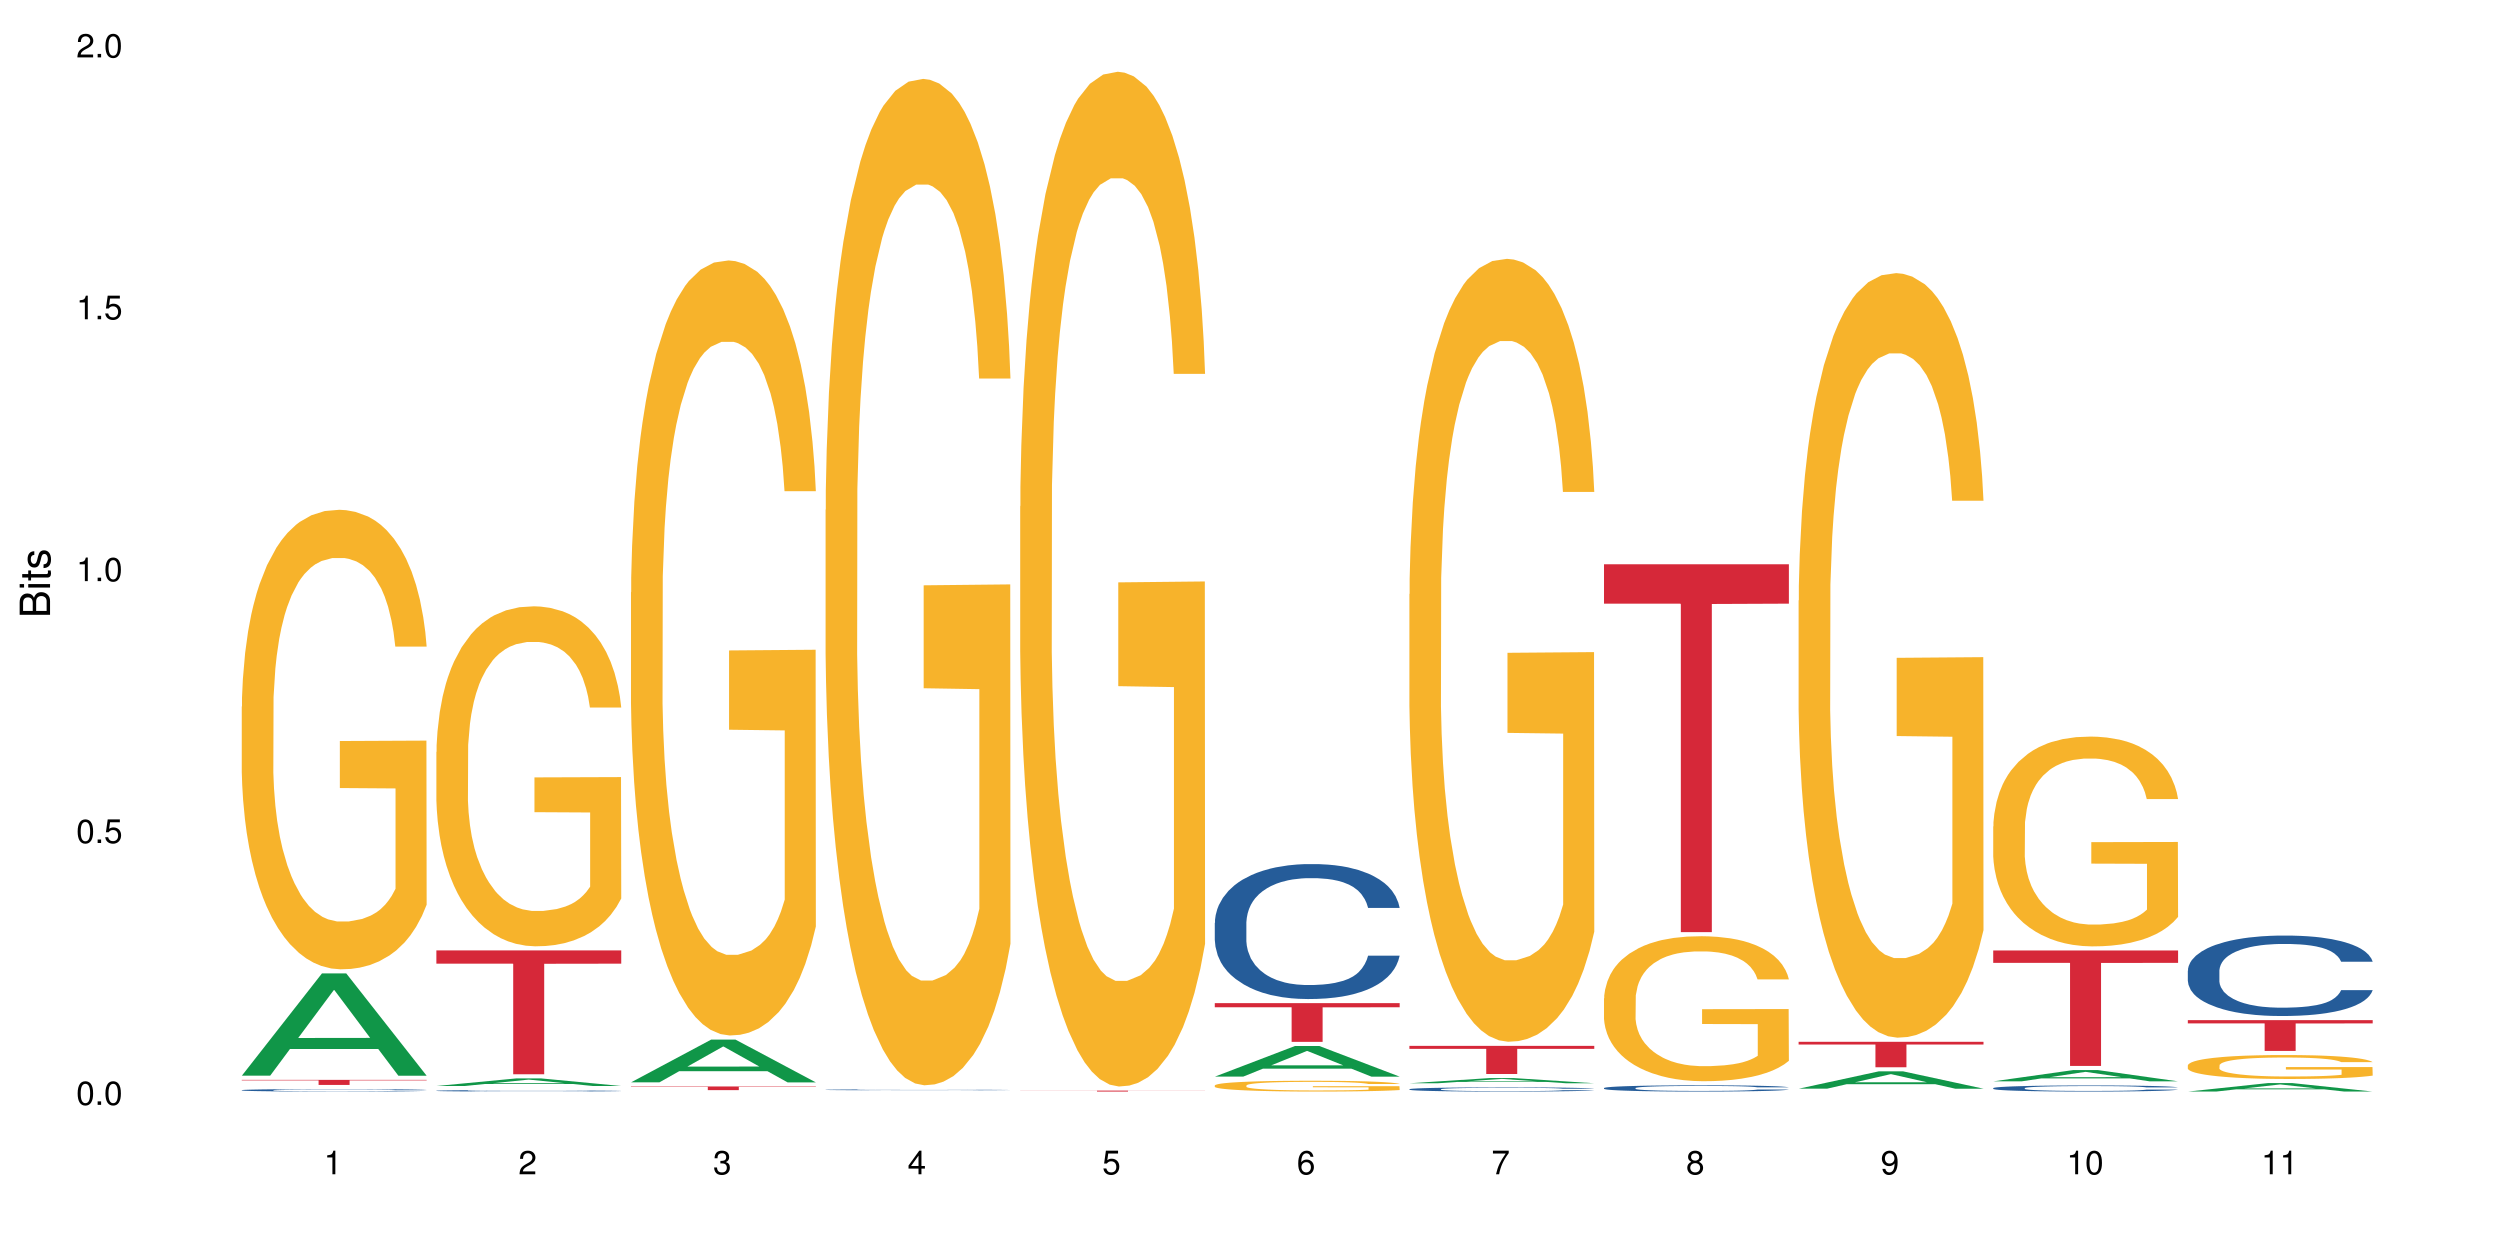 <?xml version="1.0" encoding="UTF-8"?>
<svg xmlns="http://www.w3.org/2000/svg" xmlns:xlink="http://www.w3.org/1999/xlink" width="720pt" height="360pt" viewBox="0 0 720 360" version="1.1">
<defs>
<g>
<symbol overflow="visible" id="glyph0-0">
<path style="stroke:none;" d=""/>
</symbol>
<symbol overflow="visible" id="glyph0-1">
<path style="stroke:none;" d="M 2.641 -6.797 C 2 -6.797 1.422 -6.531 1.078 -6.047 C 0.641 -5.453 0.406 -4.547 0.406 -3.297 C 0.406 -1 1.188 0.219 2.641 0.219 C 4.078 0.219 4.859 -1 4.859 -3.234 C 4.859 -4.562 4.656 -5.438 4.203 -6.047 C 3.844 -6.531 3.281 -6.797 2.641 -6.797 Z M 2.641 -6.047 C 3.547 -6.047 4 -5.125 4 -3.312 C 4 -1.375 3.562 -0.484 2.625 -0.484 C 1.734 -0.484 1.281 -1.422 1.281 -3.281 C 1.281 -5.141 1.734 -6.047 2.641 -6.047 Z M 2.641 -6.047 "/>
</symbol>
<symbol overflow="visible" id="glyph0-2">
<path style="stroke:none;" d="M 1.828 -1 L 0.828 -1 L 0.828 0 L 1.828 0 Z M 1.828 -1 "/>
</symbol>
<symbol overflow="visible" id="glyph0-3">
<path style="stroke:none;" d="M 4.562 -6.797 L 1.062 -6.797 L 0.547 -3.094 L 1.328 -3.094 C 1.719 -3.562 2.047 -3.734 2.578 -3.734 C 3.484 -3.734 4.062 -3.109 4.062 -2.094 C 4.062 -1.125 3.484 -0.531 2.578 -0.531 C 1.828 -0.531 1.375 -0.906 1.188 -1.672 L 0.328 -1.672 C 0.453 -1.109 0.547 -0.844 0.75 -0.594 C 1.125 -0.078 1.828 0.219 2.594 0.219 C 3.969 0.219 4.922 -0.781 4.922 -2.219 C 4.922 -3.562 4.031 -4.484 2.719 -4.484 C 2.25 -4.484 1.859 -4.359 1.469 -4.062 L 1.734 -5.969 L 4.562 -5.969 Z M 4.562 -6.797 "/>
</symbol>
<symbol overflow="visible" id="glyph0-4">
<path style="stroke:none;" d="M 2.484 -4.844 L 2.484 0 L 3.328 0 L 3.328 -6.797 L 2.766 -6.797 C 2.469 -5.75 2.281 -5.609 0.984 -5.453 L 0.984 -4.844 Z M 2.484 -4.844 "/>
</symbol>
<symbol overflow="visible" id="glyph0-5">
<path style="stroke:none;" d="M 4.859 -0.828 L 1.281 -0.828 C 1.359 -1.391 1.672 -1.75 2.5 -2.234 L 3.469 -2.75 C 4.406 -3.266 4.906 -3.969 4.906 -4.812 C 4.906 -5.375 4.672 -5.906 4.266 -6.266 C 3.859 -6.625 3.375 -6.797 2.719 -6.797 C 1.859 -6.797 1.219 -6.5 0.844 -5.922 C 0.609 -5.562 0.5 -5.125 0.484 -4.438 L 1.328 -4.438 C 1.359 -4.906 1.406 -5.188 1.531 -5.406 C 1.75 -5.812 2.188 -6.062 2.703 -6.062 C 3.469 -6.062 4.031 -5.516 4.031 -4.781 C 4.031 -4.25 3.719 -3.797 3.125 -3.438 L 2.234 -2.938 C 0.812 -2.141 0.406 -1.5 0.328 0 L 4.859 0 Z M 4.859 -0.828 "/>
</symbol>
<symbol overflow="visible" id="glyph0-6">
<path style="stroke:none;" d="M 2.125 -3.125 L 2.578 -3.125 C 3.516 -3.125 3.984 -2.703 3.984 -1.891 C 3.984 -1.031 3.469 -0.531 2.578 -0.531 C 1.656 -0.531 1.203 -0.984 1.156 -1.969 L 0.312 -1.969 C 0.344 -1.422 0.438 -1.078 0.609 -0.766 C 0.953 -0.109 1.625 0.219 2.547 0.219 C 3.953 0.219 4.859 -0.609 4.859 -1.906 C 4.859 -2.766 4.516 -3.25 3.703 -3.516 C 4.344 -3.766 4.656 -4.25 4.656 -4.938 C 4.656 -6.109 3.875 -6.797 2.578 -6.797 C 1.203 -6.797 0.484 -6.047 0.453 -4.609 L 1.297 -4.609 C 1.312 -5.016 1.344 -5.25 1.453 -5.453 C 1.641 -5.828 2.062 -6.062 2.594 -6.062 C 3.344 -6.062 3.797 -5.625 3.797 -4.906 C 3.797 -4.422 3.609 -4.141 3.25 -3.984 C 3.016 -3.891 2.719 -3.844 2.125 -3.844 Z M 2.125 -3.125 "/>
</symbol>
<symbol overflow="visible" id="glyph0-7">
<path style="stroke:none;" d="M 3.141 -1.625 L 3.141 0 L 3.984 0 L 3.984 -1.625 L 4.984 -1.625 L 4.984 -2.391 L 3.984 -2.391 L 3.984 -6.797 L 3.359 -6.797 L 0.266 -2.516 L 0.266 -1.625 Z M 3.141 -2.391 L 1 -2.391 L 3.141 -5.359 Z M 3.141 -2.391 "/>
</symbol>
<symbol overflow="visible" id="glyph0-8">
<path style="stroke:none;" d="M 4.781 -5.031 C 4.609 -6.141 3.891 -6.797 2.844 -6.797 C 2.094 -6.797 1.422 -6.438 1.031 -5.828 C 0.609 -5.172 0.406 -4.344 0.406 -3.094 C 0.406 -1.953 0.578 -1.234 0.984 -0.625 C 1.359 -0.078 1.953 0.219 2.703 0.219 C 3.984 0.219 4.922 -0.734 4.922 -2.078 C 4.922 -3.344 4.062 -4.234 2.844 -4.234 C 2.172 -4.234 1.641 -3.969 1.281 -3.469 C 1.281 -5.125 1.828 -6.047 2.797 -6.047 C 3.391 -6.047 3.797 -5.672 3.938 -5.031 Z M 2.734 -3.484 C 3.547 -3.484 4.062 -2.922 4.062 -2 C 4.062 -1.156 3.484 -0.531 2.703 -0.531 C 1.922 -0.531 1.328 -1.188 1.328 -2.047 C 1.328 -2.891 1.906 -3.484 2.734 -3.484 Z M 2.734 -3.484 "/>
</symbol>
<symbol overflow="visible" id="glyph0-9">
<path style="stroke:none;" d="M 4.984 -6.797 L 0.438 -6.797 L 0.438 -5.969 L 4.109 -5.969 C 2.5 -3.656 1.828 -2.234 1.328 0 L 2.219 0 C 2.594 -2.172 3.453 -4.047 4.984 -6.094 Z M 4.984 -6.797 "/>
</symbol>
<symbol overflow="visible" id="glyph0-10">
<path style="stroke:none;" d="M 3.75 -3.578 C 4.453 -4 4.688 -4.344 4.688 -4.984 C 4.688 -6.047 3.844 -6.797 2.641 -6.797 C 1.438 -6.797 0.594 -6.047 0.594 -4.984 C 0.594 -4.359 0.828 -4.016 1.516 -3.578 C 0.734 -3.203 0.359 -2.641 0.359 -1.891 C 0.359 -0.641 1.297 0.219 2.641 0.219 C 3.984 0.219 4.922 -0.641 4.922 -1.875 C 4.922 -2.641 4.531 -3.203 3.75 -3.578 Z M 2.641 -6.047 C 3.359 -6.047 3.812 -5.625 3.812 -4.969 C 3.812 -4.344 3.344 -3.922 2.641 -3.922 C 1.922 -3.922 1.453 -4.344 1.453 -4.984 C 1.453 -5.625 1.922 -6.047 2.641 -6.047 Z M 2.641 -3.203 C 3.484 -3.203 4.062 -2.672 4.062 -1.875 C 4.062 -1.062 3.484 -0.531 2.625 -0.531 C 1.797 -0.531 1.219 -1.078 1.219 -1.875 C 1.219 -2.672 1.797 -3.203 2.641 -3.203 Z M 2.641 -3.203 "/>
</symbol>
<symbol overflow="visible" id="glyph0-11">
<path style="stroke:none;" d="M 0.516 -1.547 C 0.672 -0.438 1.406 0.219 2.438 0.219 C 3.188 0.219 3.859 -0.141 4.266 -0.75 C 4.688 -1.406 4.891 -2.25 4.891 -3.484 C 4.891 -4.625 4.703 -5.359 4.312 -5.953 C 3.938 -6.5 3.344 -6.797 2.594 -6.797 C 1.297 -6.797 0.359 -5.844 0.359 -4.516 C 0.359 -3.25 1.234 -2.344 2.453 -2.344 C 3.094 -2.344 3.562 -2.578 4.016 -3.109 C 4 -1.453 3.469 -0.531 2.5 -0.531 C 1.906 -0.531 1.484 -0.906 1.359 -1.547 Z M 2.578 -6.062 C 3.375 -6.062 3.969 -5.406 3.969 -4.531 C 3.969 -3.688 3.375 -3.094 2.547 -3.094 C 1.734 -3.094 1.234 -3.672 1.234 -4.578 C 1.234 -5.438 1.797 -6.062 2.578 -6.062 Z M 2.578 -6.062 "/>
</symbol>
<symbol overflow="visible" id="glyph1-0">
<path style="stroke:none;" d=""/>
</symbol>
<symbol overflow="visible" id="glyph1-1">
<path style="stroke:none;" d="M 0 -0.953 L 0 -4.891 C 0 -5.719 -0.234 -6.344 -0.734 -6.797 C -1.188 -7.234 -1.812 -7.469 -2.5 -7.469 C -3.547 -7.469 -4.188 -7 -4.625 -5.875 C -4.984 -6.672 -5.641 -7.094 -6.531 -7.094 C -7.156 -7.094 -7.734 -6.859 -8.141 -6.391 C -8.562 -5.938 -8.75 -5.344 -8.75 -4.5 L -8.75 -0.953 Z M -4.984 -2.062 L -7.766 -2.062 L -7.766 -4.219 C -7.766 -4.844 -7.688 -5.203 -7.453 -5.5 C -7.219 -5.812 -6.859 -5.969 -6.375 -5.969 C -5.906 -5.969 -5.531 -5.812 -5.297 -5.5 C -5.062 -5.203 -4.984 -4.844 -4.984 -4.219 Z M -0.984 -2.062 L -4 -2.062 L -4 -4.781 C -4 -5.328 -3.859 -5.688 -3.578 -5.953 C -3.297 -6.219 -2.922 -6.359 -2.484 -6.359 C -2.062 -6.359 -1.688 -6.219 -1.406 -5.953 C -1.109 -5.688 -0.984 -5.328 -0.984 -4.781 Z M -0.984 -2.062 "/>
</symbol>
<symbol overflow="visible" id="glyph1-2">
<path style="stroke:none;" d="M -6.281 -1.797 L -6.281 -0.797 L 0 -0.797 L 0 -1.797 Z M -8.75 -1.797 L -8.75 -0.797 L -7.484 -0.797 L -7.484 -1.797 Z M -8.75 -1.797 "/>
</symbol>
<symbol overflow="visible" id="glyph1-3">
<path style="stroke:none;" d="M -6.281 -3.047 L -6.281 -2.016 L -8.016 -2.016 L -8.016 -1.016 L -6.281 -1.016 L -6.281 -0.172 L -5.469 -0.172 L -5.469 -1.016 L -0.719 -1.016 C -0.078 -1.016 0.281 -1.453 0.281 -2.234 C 0.281 -2.469 0.25 -2.719 0.188 -3.047 L -0.641 -3.047 C -0.609 -2.922 -0.594 -2.766 -0.594 -2.562 C -0.594 -2.141 -0.719 -2.016 -1.156 -2.016 L -5.469 -2.016 L -5.469 -3.047 Z M -6.281 -3.047 "/>
</symbol>
<symbol overflow="visible" id="glyph1-4">
<path style="stroke:none;" d="M -4.531 -5.25 C -5.766 -5.25 -6.469 -4.422 -6.469 -2.969 C -6.469 -1.516 -5.719 -0.562 -4.547 -0.562 C -3.562 -0.562 -3.094 -1.062 -2.734 -2.562 L -2.516 -3.484 C -2.344 -4.188 -2.094 -4.469 -1.625 -4.469 C -1.047 -4.469 -0.641 -3.875 -0.641 -3 C -0.641 -2.453 -0.797 -2 -1.062 -1.75 C -1.25 -1.594 -1.422 -1.531 -1.875 -1.469 L -1.875 -0.406 C -0.422 -0.453 0.281 -1.266 0.281 -2.922 C 0.281 -4.5 -0.5 -5.516 -1.719 -5.516 C -2.656 -5.516 -3.172 -4.984 -3.469 -3.734 L -3.703 -2.766 C -3.891 -1.953 -4.156 -1.609 -4.594 -1.609 C -5.172 -1.609 -5.547 -2.125 -5.547 -2.938 C -5.547 -3.75 -5.203 -4.172 -4.531 -4.203 Z M -4.531 -5.25 "/>
</symbol>
</g>
</defs>
<g id="surface90756">
<rect x="0" y="0" width="720" height="360" style="fill:rgb(100%,100%,100%);fill-opacity:1;stroke:none;"/>
<path style=" stroke:none;fill-rule:nonzero;fill:rgb(6.275%,58.824%,28.235%);fill-opacity:1;" d="M 69.629 309.785 L 69.688 309.758 L 92.723 280.344 L 99.723 280.344 L 122.875 309.816 L 114.738 309.816 L 108.938 302.121 L 83.508 302.121 L 77.82 309.785 L 69.629 309.785 L 85.957 298.941 L 106.605 298.914 L 96.309 285.16 L 96.195 285.133 L 96.082 285.215 L 85.898 298.914 L 85.957 298.941 Z M 69.629 309.785 "/>
<path style=" stroke:none;fill-rule:nonzero;fill:rgb(14.51%,36.078%,60%);fill-opacity:1;" d="M 69.629 313.961 L 69.695 313.961 L 69.695 313.945 L 69.891 313.918 L 70.344 313.887 L 70.797 313.863 L 71.969 313.824 L 73.59 313.789 L 75.277 313.758 L 76.512 313.742 L 77.617 313.73 L 80.148 313.703 L 81.773 313.691 L 83.523 313.68 L 85.668 313.668 L 87.227 313.664 L 90.73 313.652 L 93.328 313.648 L 95.344 313.645 L 99.691 313.645 L 102.289 313.648 L 104.172 313.652 L 106.25 313.656 L 108.004 313.664 L 111.055 313.676 L 113.781 313.695 L 115.016 313.707 L 116.965 313.727 L 118.457 313.746 L 119.496 313.766 L 120.664 313.789 L 121.703 313.816 L 122.484 313.852 L 122.875 313.879 L 113.781 313.879 L 113.328 313.855 L 112.809 313.832 L 111.836 313.805 L 110.859 313.785 L 109.496 313.77 L 108.266 313.754 L 106.574 313.742 L 105.082 313.734 L 103.523 313.73 L 102.031 313.723 L 99.172 313.719 L 95.863 313.719 L 94.629 313.723 L 92.098 313.727 L 90.73 313.73 L 88.785 313.742 L 87.422 313.75 L 85.797 313.762 L 84.695 313.773 L 83.328 313.793 L 82.355 313.809 L 81.254 313.828 L 80.602 313.844 L 80.02 313.863 L 79.5 313.887 L 79.109 313.91 L 78.852 313.934 L 78.719 313.957 L 78.719 314.059 L 78.852 314.086 L 79.176 314.113 L 80.02 314.152 L 81.254 314.188 L 82.68 314.215 L 84.043 314.234 L 84.824 314.246 L 85.863 314.254 L 87.484 314.27 L 89.824 314.281 L 91.188 314.285 L 93.266 314.293 L 95.406 314.297 L 98.266 314.297 L 100.797 314.293 L 102.484 314.289 L 104.238 314.285 L 106.641 314.273 L 108.133 314.262 L 109.434 314.25 L 110.406 314.238 L 111.055 314.227 L 112.031 314.207 L 112.809 314.184 L 113.395 314.16 L 113.781 314.137 L 122.875 314.137 L 122.484 314.164 L 121.898 314.191 L 121.316 314.207 L 120.406 314.23 L 119.367 314.254 L 117.875 314.277 L 116.641 314.293 L 115.016 314.309 L 113.523 314.32 L 111.898 314.332 L 109.496 314.344 L 107.938 314.352 L 106.25 314.355 L 104.238 314.363 L 101.707 314.367 L 98.977 314.371 L 93.719 314.371 L 91.707 314.367 L 89.043 314.359 L 85.73 314.348 L 83.328 314.336 L 81.445 314.324 L 79.824 314.309 L 78.004 314.293 L 75.668 314.262 L 74.238 314.242 L 73.266 314.223 L 72.16 314.195 L 71.383 314.172 L 70.473 314.137 L 69.824 314.09 L 69.629 314.051 Z M 69.629 313.961 "/>
<path style=" stroke:none;fill-rule:nonzero;fill:rgb(96.863%,70.196%,16.863%);fill-opacity:1;" d="M 69.629 203.504 L 69.695 203.383 L 69.695 200.965 L 69.953 195.527 L 70.602 188.031 L 71.449 181.867 L 72.355 177.031 L 72.941 174.496 L 73.914 170.867 L 74.758 168.211 L 76.902 162.77 L 79.629 157.695 L 81.121 155.52 L 82.809 153.465 L 85.215 151.168 L 86.316 150.32 L 89.691 148.387 L 93.523 147.18 L 97.746 146.816 L 99.691 146.938 L 102.355 147.422 L 105.992 148.75 L 108.07 149.957 L 109.691 151.168 L 111.379 152.738 L 113.457 155.156 L 115.406 158.059 L 116.965 160.957 L 118.523 164.582 L 119.82 168.453 L 120.926 172.684 L 121.898 177.758 L 122.484 181.988 L 122.875 186.219 L 113.848 186.219 L 113.328 181.988 L 112.742 178.727 L 111.77 174.738 L 110.797 171.836 L 109.82 169.539 L 108.004 166.398 L 106.445 164.461 L 104.496 162.77 L 102.613 161.684 L 100.473 160.957 L 99.172 160.715 L 95.73 160.715 L 92.613 161.562 L 90.797 162.527 L 89.5 163.496 L 87.68 165.309 L 86.578 166.758 L 85.926 167.727 L 83.98 171.473 L 82.68 174.855 L 81.965 177.152 L 81.059 180.781 L 80.406 184.043 L 79.695 188.879 L 79.305 192.504 L 78.785 200.723 L 78.719 222.48 L 78.914 227.07 L 79.305 232.027 L 79.824 236.379 L 80.602 240.973 L 81.383 244.477 L 82.746 249.191 L 83.914 252.332 L 84.824 254.387 L 86.578 257.652 L 87.289 258.738 L 88.98 260.914 L 90.73 262.605 L 92.875 264.059 L 94.5 264.781 L 97.094 265.387 L 100.406 265.387 L 104.305 264.66 L 106.77 263.695 L 108.457 262.727 L 109.562 261.883 L 110.926 260.551 L 111.898 259.344 L 112.809 258.016 L 113.914 255.961 L 113.914 227.07 L 97.875 226.953 L 97.875 213.414 L 122.809 213.293 L 122.875 260.551 L 121.512 263.816 L 119.82 266.957 L 118.199 269.375 L 116.512 271.43 L 114.109 273.727 L 112.16 275.176 L 109.172 276.871 L 106.445 277.957 L 103.59 278.684 L 101.055 279.047 L 98.07 279.164 L 95.406 278.926 L 92.551 278.199 L 90.277 277.23 L 88.199 276.023 L 86.121 274.453 L 83.523 271.914 L 81.836 269.859 L 80.082 267.32 L 78.332 264.301 L 76.773 261.035 L 75.734 258.496 L 74.695 255.598 L 73.59 251.973 L 72.551 247.859 L 71.773 244.113 L 71.059 239.883 L 70.539 235.895 L 70.02 230.457 L 69.758 226.105 L 69.629 222.359 Z M 69.629 203.504 "/>
<path style=" stroke:none;fill-rule:nonzero;fill:rgb(83.922%,15.686%,22.353%);fill-opacity:1;" d="M 69.629 310.996 L 122.875 310.996 L 122.875 311.152 L 100.684 311.152 L 100.684 312.465 L 91.754 312.465 L 91.754 311.156 L 91.625 311.152 L 69.629 311.152 Z M 69.629 310.996 "/>
<path style=" stroke:none;fill-rule:nonzero;fill:rgb(6.275%,58.824%,28.235%);fill-opacity:1;" d="M 125.676 312.766 L 125.734 312.766 L 148.77 310.574 L 155.77 310.574 L 178.918 312.77 L 170.785 312.77 L 164.984 312.195 L 139.555 312.195 L 133.867 312.766 L 125.676 312.766 L 142 311.957 L 162.652 311.957 L 152.355 310.934 L 152.242 310.93 L 152.129 310.938 L 141.945 311.957 L 142 311.957 Z M 125.676 312.766 "/>
<path style=" stroke:none;fill-rule:nonzero;fill:rgb(14.51%,36.078%,60%);fill-opacity:1;" d="M 125.676 314.133 L 125.742 314.133 L 125.742 314.121 L 125.934 314.105 L 126.391 314.09 L 126.844 314.074 L 128.012 314.055 L 129.637 314.031 L 131.324 314.016 L 132.559 314.004 L 133.664 313.996 L 136.195 313.98 L 137.816 313.977 L 139.57 313.969 L 141.715 313.961 L 143.273 313.957 L 146.777 313.953 L 149.375 313.949 L 158.336 313.949 L 160.219 313.953 L 162.297 313.953 L 164.051 313.957 L 167.102 313.965 L 169.828 313.977 L 171.062 313.984 L 173.012 313.996 L 174.504 314.008 L 175.543 314.016 L 176.711 314.031 L 177.75 314.047 L 178.531 314.066 L 178.918 314.086 L 169.828 314.086 L 169.375 314.07 L 168.855 314.059 L 167.883 314.043 L 166.906 314.031 L 165.543 314.02 L 164.309 314.012 L 162.621 314.004 L 161.129 314 L 159.57 313.996 L 158.078 313.992 L 150.676 313.992 L 148.141 313.996 L 146.777 314 L 144.832 314.004 L 143.469 314.008 L 141.844 314.016 L 140.738 314.023 L 139.375 314.031 L 138.402 314.043 L 137.297 314.055 L 136.648 314.066 L 136.066 314.074 L 135.547 314.09 L 135.156 314.102 L 134.895 314.117 L 134.766 314.129 L 134.766 314.191 L 134.895 314.203 L 135.219 314.219 L 136.066 314.242 L 137.297 314.266 L 138.727 314.281 L 140.09 314.293 L 140.871 314.297 L 141.91 314.305 L 143.531 314.312 L 145.871 314.32 L 147.234 314.32 L 149.312 314.324 L 151.453 314.328 L 154.312 314.328 L 156.844 314.324 L 158.531 314.324 L 160.285 314.32 L 162.688 314.312 L 164.18 314.309 L 165.48 314.301 L 166.453 314.293 L 168.074 314.273 L 168.855 314.262 L 169.441 314.246 L 169.828 314.234 L 178.918 314.234 L 178.531 314.25 L 177.945 314.266 L 177.363 314.277 L 176.453 314.289 L 175.414 314.301 L 173.922 314.316 L 172.688 314.324 L 171.062 314.332 L 169.57 314.34 L 167.945 314.348 L 165.543 314.355 L 163.984 314.359 L 162.297 314.363 L 160.285 314.367 L 157.754 314.367 L 155.023 314.371 L 149.766 314.371 L 147.754 314.367 L 145.09 314.363 L 141.777 314.359 L 139.375 314.352 L 137.492 314.344 L 135.871 314.336 L 134.051 314.324 L 131.715 314.309 L 130.285 314.293 L 129.312 314.285 L 128.207 314.27 L 127.43 314.254 L 126.52 314.234 L 125.871 314.207 L 125.676 314.184 Z M 125.676 314.133 "/>
<path style=" stroke:none;fill-rule:nonzero;fill:rgb(96.863%,70.196%,16.863%);fill-opacity:1;" d="M 125.676 216.555 L 125.742 216.465 L 125.742 214.68 L 126 210.652 L 126.648 205.109 L 127.492 200.547 L 128.402 196.973 L 128.988 195.094 L 129.961 192.41 L 130.805 190.445 L 132.949 186.418 L 135.676 182.664 L 137.168 181.055 L 138.855 179.535 L 141.258 177.836 L 142.363 177.207 L 145.738 175.777 L 149.57 174.883 L 153.793 174.613 L 155.738 174.703 L 158.402 175.062 L 162.039 176.047 L 164.117 176.941 L 165.738 177.836 L 167.426 178.996 L 169.504 180.785 L 171.453 182.934 L 173.012 185.078 L 174.57 187.762 L 175.867 190.621 L 176.973 193.754 L 177.945 197.508 L 178.531 200.637 L 178.918 203.77 L 169.895 203.77 L 169.375 200.637 L 168.789 198.223 L 167.816 195.273 L 166.844 193.125 L 165.867 191.426 L 164.051 189.102 L 162.492 187.672 L 160.543 186.418 L 158.66 185.613 L 156.52 185.078 L 155.219 184.898 L 151.777 184.898 L 148.66 185.523 L 146.844 186.242 L 145.543 186.957 L 143.727 188.297 L 142.621 189.371 L 141.973 190.086 L 140.027 192.859 L 138.727 195.363 L 138.012 197.062 L 137.105 199.742 L 136.453 202.16 L 135.738 205.734 L 135.352 208.418 L 134.832 214.5 L 134.766 230.598 L 134.961 233.996 L 135.352 237.66 L 135.871 240.879 L 136.648 244.277 L 137.43 246.871 L 138.793 250.359 L 139.961 252.684 L 140.871 254.203 L 142.621 256.621 L 143.336 257.426 L 145.023 259.035 L 146.777 260.285 L 148.922 261.359 L 150.543 261.895 L 153.141 262.344 L 156.453 262.344 L 160.348 261.805 L 162.816 261.09 L 164.504 260.375 L 165.609 259.75 L 166.973 258.766 L 167.945 257.871 L 168.855 256.887 L 169.961 255.367 L 169.961 233.996 L 153.922 233.906 L 153.922 223.891 L 178.855 223.801 L 178.918 258.766 L 177.555 261.18 L 175.867 263.504 L 174.246 265.293 L 172.555 266.812 L 170.152 268.512 L 168.207 269.586 L 165.219 270.84 L 162.492 271.645 L 159.637 272.18 L 157.102 272.449 L 154.117 272.539 L 151.453 272.359 L 148.598 271.82 L 146.324 271.105 L 144.246 270.211 L 142.168 269.051 L 139.57 267.172 L 137.883 265.652 L 136.129 263.773 L 134.375 261.539 L 132.816 259.125 L 131.777 257.246 L 130.742 255.098 L 129.637 252.418 L 128.598 249.375 L 127.82 246.602 L 127.105 243.473 L 126.586 240.523 L 126.066 236.5 L 125.805 233.277 L 125.676 230.508 Z M 125.676 216.555 "/>
<path style=" stroke:none;fill-rule:nonzero;fill:rgb(83.922%,15.686%,22.353%);fill-opacity:1;" d="M 125.676 273.715 L 178.918 273.715 L 178.918 277.535 L 156.73 277.57 L 156.73 309.395 L 147.801 309.395 L 147.801 277.602 L 147.672 277.535 L 125.676 277.535 Z M 125.676 273.715 "/>
<path style=" stroke:none;fill-rule:nonzero;fill:rgb(6.275%,58.824%,28.235%);fill-opacity:1;" d="M 181.723 311.715 L 181.777 311.703 L 204.816 299.402 L 211.812 299.402 L 234.965 311.727 L 226.832 311.727 L 221.031 308.508 L 195.602 308.508 L 189.914 311.715 L 181.723 311.715 L 198.047 307.18 L 218.695 307.168 L 208.402 301.414 L 208.289 301.406 L 208.172 301.438 L 197.992 307.168 L 198.047 307.18 Z M 181.723 311.715 "/>
<path style=" stroke:none;fill-rule:nonzero;fill:rgb(96.863%,70.196%,16.863%);fill-opacity:1;" d="M 181.723 170.613 L 181.785 170.406 L 181.785 166.332 L 182.047 157.156 L 182.695 144.52 L 183.539 134.121 L 184.449 125.969 L 185.035 121.688 L 186.008 115.57 L 186.852 111.086 L 188.996 101.914 L 191.723 93.352 L 193.215 89.684 L 194.902 86.219 L 197.305 82.344 L 198.41 80.918 L 201.785 77.656 L 205.617 75.617 L 209.836 75.004 L 211.785 75.211 L 214.449 76.023 L 218.082 78.266 L 220.16 80.305 L 221.785 82.344 L 223.473 84.992 L 225.551 89.07 L 227.5 93.965 L 229.059 98.855 L 230.617 104.973 L 231.914 111.496 L 233.02 118.629 L 233.992 127.191 L 234.578 134.324 L 234.965 141.461 L 225.941 141.461 L 225.422 134.324 L 224.836 128.82 L 223.863 122.094 L 222.891 117.203 L 221.914 113.328 L 220.098 108.027 L 218.539 104.766 L 216.59 101.914 L 214.707 100.078 L 212.566 98.855 L 211.266 98.449 L 207.824 98.449 L 204.707 99.875 L 202.891 101.508 L 201.59 103.137 L 199.773 106.195 L 198.668 108.641 L 198.02 110.273 L 196.07 116.59 L 194.773 122.297 L 194.059 126.172 L 193.148 132.289 L 192.5 137.793 L 191.785 145.945 L 191.398 152.062 L 190.879 165.922 L 190.812 202.617 L 191.008 210.363 L 191.398 218.723 L 191.918 226.059 L 192.695 233.805 L 193.477 239.719 L 194.84 247.668 L 196.008 252.969 L 196.918 256.434 L 198.668 261.938 L 199.383 263.773 L 201.07 267.441 L 202.824 270.297 L 204.969 272.742 L 206.59 273.965 L 209.188 274.984 L 212.5 274.984 L 216.395 273.762 L 218.863 272.129 L 220.551 270.5 L 221.656 269.07 L 223.02 266.828 L 223.992 264.793 L 224.902 262.551 L 226.004 259.082 L 226.004 210.363 L 209.969 210.16 L 209.969 187.328 L 234.902 187.125 L 234.965 266.828 L 233.602 272.332 L 231.914 277.633 L 230.293 281.711 L 228.602 285.176 L 226.199 289.051 L 224.254 291.496 L 221.266 294.352 L 218.539 296.184 L 215.68 297.406 L 213.148 298.02 L 210.164 298.223 L 207.5 297.816 L 204.645 296.594 L 202.371 294.961 L 200.293 292.922 L 198.215 290.273 L 195.617 285.992 L 193.93 282.527 L 192.176 278.246 L 190.422 273.148 L 188.863 267.645 L 187.824 263.363 L 186.785 258.473 L 185.684 252.355 L 184.645 245.426 L 183.863 239.105 L 183.152 231.973 L 182.633 225.242 L 182.113 216.07 L 181.852 208.73 L 181.723 202.414 Z M 181.723 170.613 "/>
<path style=" stroke:none;fill-rule:nonzero;fill:rgb(83.922%,15.686%,22.353%);fill-opacity:1;" d="M 181.723 312.906 L 234.965 312.906 L 234.965 313.016 L 212.777 313.02 L 212.777 313.953 L 203.848 313.953 L 203.848 313.02 L 203.719 313.016 L 181.723 313.016 Z M 181.723 312.906 "/>
<path style=" stroke:none;fill-rule:nonzero;fill:rgb(14.51%,36.078%,60%);fill-opacity:1;" d="M 237.77 313.859 L 237.832 313.859 L 237.832 313.855 L 238.027 313.844 L 238.484 313.832 L 238.938 313.824 L 240.105 313.812 L 241.73 313.797 L 243.418 313.785 L 244.652 313.781 L 245.754 313.773 L 248.289 313.766 L 249.91 313.762 L 251.664 313.758 L 253.805 313.754 L 255.363 313.75 L 258.871 313.746 L 272.312 313.746 L 274.391 313.75 L 276.145 313.75 L 279.195 313.758 L 281.922 313.762 L 283.156 313.766 L 285.105 313.773 L 286.598 313.781 L 287.637 313.789 L 288.805 313.797 L 289.844 313.809 L 290.621 313.82 L 291.012 313.832 L 281.922 313.832 L 281.469 313.82 L 280.949 313.812 L 279.973 313.805 L 279 313.797 L 277.637 313.789 L 276.402 313.785 L 274.715 313.781 L 273.223 313.777 L 271.664 313.773 L 260.234 313.773 L 258.871 313.777 L 256.922 313.781 L 255.559 313.781 L 253.938 313.789 L 252.832 313.793 L 251.469 313.797 L 250.496 313.805 L 249.391 313.812 L 248.742 313.816 L 248.156 313.824 L 247.637 313.832 L 247.25 313.84 L 246.988 313.852 L 246.859 313.859 L 246.859 313.895 L 246.988 313.906 L 247.312 313.914 L 248.156 313.93 L 249.391 313.941 L 250.82 313.953 L 252.184 313.961 L 252.961 313.965 L 254 313.969 L 255.625 313.973 L 257.961 313.977 L 259.324 313.98 L 270.625 313.98 L 272.379 313.977 L 274.781 313.973 L 276.273 313.969 L 277.57 313.965 L 278.547 313.961 L 279.195 313.957 L 280.168 313.949 L 280.949 313.941 L 281.531 313.934 L 281.922 313.926 L 291.012 313.926 L 290.621 313.934 L 290.039 313.945 L 289.453 313.949 L 288.547 313.961 L 287.508 313.965 L 286.012 313.977 L 284.777 313.98 L 283.156 313.988 L 281.664 313.992 L 280.039 313.996 L 277.637 314 L 276.078 314.004 L 274.391 314.004 L 272.379 314.008 L 257.184 314.008 L 253.871 314 L 251.469 313.996 L 249.586 313.992 L 247.961 313.988 L 246.145 313.98 L 243.809 313.969 L 242.379 313.961 L 241.406 313.957 L 240.301 313.945 L 239.523 313.938 L 238.613 313.926 L 237.965 313.906 L 237.77 313.895 Z M 237.77 313.859 "/>
<path style=" stroke:none;fill-rule:nonzero;fill:rgb(96.863%,70.196%,16.863%);fill-opacity:1;" d="M 237.77 146.863 L 237.832 146.598 L 237.832 141.305 L 238.094 129.395 L 238.742 112.98 L 239.586 99.484 L 240.496 88.895 L 241.078 83.336 L 242.055 75.395 L 242.898 69.57 L 245.039 57.66 L 247.77 46.543 L 249.262 41.777 L 250.949 37.277 L 253.352 32.25 L 254.457 30.395 L 257.832 26.16 L 261.664 23.516 L 265.883 22.719 L 267.832 22.984 L 270.492 24.043 L 274.129 26.957 L 276.207 29.602 L 277.832 32.25 L 279.52 35.691 L 281.598 40.984 L 283.547 47.336 L 285.105 53.691 L 286.66 61.629 L 287.961 70.102 L 289.066 79.367 L 290.039 90.484 L 290.621 99.746 L 291.012 109.012 L 281.988 109.012 L 281.469 99.746 L 280.883 92.602 L 279.91 83.867 L 278.934 77.512 L 277.961 72.484 L 276.145 65.602 L 274.586 61.367 L 272.637 57.66 L 270.754 55.277 L 268.609 53.691 L 267.312 53.16 L 263.871 53.16 L 260.754 55.012 L 258.938 57.133 L 257.637 59.25 L 255.82 63.219 L 254.715 66.395 L 254.066 68.512 L 252.117 76.719 L 250.82 84.129 L 250.105 89.16 L 249.195 97.102 L 248.547 104.246 L 247.832 114.836 L 247.441 122.777 L 246.922 140.777 L 246.859 188.422 L 247.055 198.48 L 247.441 209.332 L 247.961 218.863 L 248.742 228.922 L 249.52 236.598 L 250.883 246.922 L 252.055 253.801 L 252.961 258.301 L 254.715 265.449 L 255.43 267.832 L 257.117 272.598 L 258.871 276.301 L 261.016 279.477 L 262.637 281.066 L 265.234 282.391 L 268.547 282.391 L 272.441 280.801 L 274.91 278.684 L 276.598 276.566 L 277.703 274.715 L 279.066 271.801 L 280.039 269.156 L 280.949 266.242 L 282.051 261.742 L 282.051 198.48 L 266.016 198.215 L 266.016 168.57 L 290.949 168.305 L 291.012 271.801 L 289.648 278.949 L 287.961 285.832 L 286.336 291.125 L 284.648 295.625 L 282.246 300.652 L 280.297 303.832 L 277.312 307.535 L 274.586 309.918 L 271.727 311.508 L 269.195 312.301 L 266.207 312.566 L 263.547 312.035 L 260.688 310.449 L 258.418 308.332 L 256.34 305.684 L 254.262 302.242 L 251.664 296.684 L 249.977 292.184 L 248.223 286.625 L 246.469 280.008 L 244.91 272.859 L 243.871 267.301 L 242.832 260.949 L 241.73 253.008 L 240.691 244.008 L 239.91 235.801 L 239.195 226.539 L 238.676 217.805 L 238.156 205.891 L 237.898 196.363 L 237.77 188.156 Z M 237.77 146.863 "/>
<path style=" stroke:none;fill-rule:nonzero;fill:rgb(96.863%,70.196%,16.863%);fill-opacity:1;" d="M 293.816 145.836 L 293.879 145.57 L 293.879 140.234 L 294.141 128.223 L 294.789 111.676 L 295.633 98.062 L 296.543 87.387 L 297.125 81.781 L 298.102 73.773 L 298.945 67.902 L 301.086 55.895 L 303.812 44.684 L 305.309 39.879 L 306.996 35.344 L 309.398 30.27 L 310.504 28.402 L 313.879 24.133 L 317.711 21.465 L 321.93 20.664 L 323.879 20.93 L 326.539 21.996 L 330.176 24.934 L 332.254 27.602 L 333.879 30.27 L 335.566 33.742 L 337.645 39.078 L 339.59 45.484 L 341.148 51.891 L 342.707 59.898 L 344.008 68.438 L 345.109 77.777 L 346.086 88.988 L 346.668 98.328 L 347.059 107.672 L 338.035 107.672 L 337.516 98.328 L 336.93 91.125 L 335.957 82.316 L 334.98 75.91 L 334.008 70.84 L 332.191 63.898 L 330.633 59.629 L 328.684 55.895 L 326.801 53.492 L 324.656 51.891 L 323.359 51.355 L 319.918 51.355 L 316.801 53.223 L 314.984 55.359 L 313.684 57.496 L 311.867 61.5 L 310.762 64.699 L 310.113 66.836 L 308.164 75.109 L 306.867 82.582 L 306.152 87.652 L 305.242 95.66 L 304.594 102.867 L 303.879 113.543 L 303.488 121.551 L 302.969 139.699 L 302.906 187.738 L 303.102 197.883 L 303.488 208.824 L 304.008 218.434 L 304.789 228.574 L 305.566 236.316 L 306.93 246.723 L 308.102 253.664 L 309.008 258.199 L 310.762 265.406 L 311.477 267.809 L 313.164 272.613 L 314.918 276.352 L 317.059 279.551 L 318.684 281.152 L 321.281 282.488 L 324.594 282.488 L 328.488 280.887 L 330.957 278.75 L 332.645 276.617 L 333.746 274.75 L 335.113 271.812 L 336.086 269.145 L 336.996 266.207 L 338.098 261.672 L 338.098 197.883 L 322.059 197.613 L 322.059 167.723 L 346.992 167.457 L 347.059 271.812 L 345.695 279.02 L 344.008 285.957 L 342.383 291.297 L 340.695 295.832 L 338.293 300.902 L 336.344 304.105 L 333.359 307.844 L 330.633 310.246 L 327.773 311.848 L 325.242 312.648 L 322.254 312.914 L 319.594 312.379 L 316.734 310.777 L 314.465 308.645 L 312.387 305.977 L 310.309 302.504 L 307.711 296.902 L 306.023 292.363 L 304.27 286.758 L 302.516 280.086 L 300.957 272.879 L 299.918 267.273 L 298.879 260.871 L 297.777 252.863 L 296.738 243.789 L 295.957 235.516 L 295.242 226.172 L 294.723 217.367 L 294.203 205.355 L 293.945 195.746 L 293.816 187.473 Z M 293.816 145.836 "/>
<path style=" stroke:none;fill-rule:nonzero;fill:rgb(83.922%,15.686%,22.353%);fill-opacity:1;" d="M 293.816 314.094 L 347.059 314.094 L 347.059 314.125 L 324.867 314.125 L 324.867 314.371 L 315.941 314.371 L 315.941 314.125 L 293.816 314.125 Z M 293.816 314.094 "/>
<path style=" stroke:none;fill-rule:nonzero;fill:rgb(6.275%,58.824%,28.235%);fill-opacity:1;" d="M 349.859 310.066 L 349.918 310.059 L 372.957 301.246 L 379.953 301.246 L 403.105 310.074 L 394.973 310.074 L 389.168 307.77 L 363.742 307.77 L 358.051 310.066 L 349.859 310.066 L 366.188 306.816 L 386.836 306.809 L 376.539 302.688 L 376.426 302.68 L 376.312 302.707 L 366.129 306.809 L 366.188 306.816 Z M 349.859 310.066 "/>
<path style=" stroke:none;fill-rule:nonzero;fill:rgb(14.51%,36.078%,60%);fill-opacity:1;" d="M 349.859 265.777 L 349.926 265.742 L 349.926 264.891 L 350.121 263.539 L 350.574 261.836 L 351.031 260.664 L 352.199 258.57 L 353.82 256.543 L 355.512 254.98 L 356.742 254.059 L 357.848 253.348 L 360.379 252.035 L 362.004 251.359 L 363.758 250.758 L 365.898 250.152 L 367.457 249.797 L 370.965 249.23 L 373.562 248.98 L 375.574 248.875 L 379.926 248.875 L 382.523 249.016 L 384.406 249.195 L 386.484 249.477 L 388.234 249.797 L 391.289 250.578 L 394.016 251.574 L 395.25 252.141 L 397.195 253.242 L 398.691 254.309 L 399.73 255.23 L 400.898 256.543 L 401.938 258.145 L 402.715 259.953 L 403.105 261.48 L 394.016 261.48 L 393.559 260.059 L 393.039 258.961 L 392.066 257.504 L 391.094 256.473 L 389.73 255.445 L 388.496 254.77 L 386.809 254.094 L 385.312 253.668 L 383.754 253.348 L 382.262 253.137 L 379.406 252.922 L 376.094 252.922 L 374.859 252.992 L 372.328 253.277 L 370.965 253.527 L 369.016 254.023 L 367.652 254.484 L 366.027 255.195 L 364.926 255.801 L 363.562 256.723 L 362.586 257.539 L 361.484 258.711 L 360.836 259.598 L 360.25 260.594 L 359.73 261.766 L 359.34 263.008 L 359.082 264.32 L 358.953 265.602 L 358.953 271.105 L 359.082 272.383 L 359.406 273.875 L 360.25 276.043 L 361.484 277.922 L 362.914 279.414 L 364.277 280.48 L 365.055 280.977 L 366.094 281.547 L 367.719 282.258 L 370.055 282.965 L 371.418 283.25 L 373.496 283.535 L 375.641 283.676 L 378.496 283.676 L 381.027 283.535 L 382.715 283.355 L 384.469 283.074 L 386.871 282.469 L 388.367 281.902 L 389.664 281.227 L 390.637 280.551 L 391.289 279.984 L 392.262 278.883 L 393.039 277.676 L 393.625 276.434 L 394.016 275.223 L 403.105 275.223 L 402.715 276.645 L 402.133 278.031 L 401.547 279.059 L 400.637 280.305 L 399.598 281.402 L 398.105 282.648 L 396.871 283.465 L 395.25 284.352 L 393.754 285.027 L 392.133 285.629 L 389.73 286.34 L 388.172 286.695 L 386.484 287.016 L 384.469 287.297 L 381.938 287.547 L 379.211 287.688 L 376.68 287.727 L 373.949 287.652 L 371.938 287.512 L 369.277 287.191 L 365.965 286.555 L 363.562 285.879 L 361.68 285.203 L 360.055 284.492 L 358.238 283.535 L 355.898 281.973 L 354.473 280.766 L 353.496 279.77 L 352.395 278.387 L 351.613 277.141 L 350.707 275.152 L 350.055 272.633 L 349.859 270.68 Z M 349.859 265.777 "/>
<path style=" stroke:none;fill-rule:nonzero;fill:rgb(96.863%,70.196%,16.863%);fill-opacity:1;" d="M 349.859 312.59 L 349.926 312.586 L 349.926 312.527 L 350.188 312.402 L 350.836 312.227 L 351.68 312.078 L 352.59 311.965 L 353.172 311.906 L 354.148 311.82 L 354.992 311.758 L 357.133 311.629 L 359.859 311.512 L 361.355 311.461 L 363.043 311.41 L 365.445 311.355 L 366.547 311.336 L 369.926 311.293 L 373.758 311.262 L 377.977 311.254 L 379.926 311.258 L 382.586 311.27 L 386.223 311.301 L 388.301 311.328 L 389.926 311.355 L 391.613 311.395 L 393.691 311.449 L 395.637 311.52 L 397.195 311.586 L 398.754 311.672 L 400.055 311.762 L 401.156 311.863 L 402.133 311.984 L 402.715 312.082 L 403.105 312.184 L 394.078 312.184 L 393.559 312.082 L 392.977 312.004 L 392 311.91 L 391.027 311.844 L 390.055 311.789 L 388.234 311.715 L 386.676 311.668 L 384.73 311.629 L 382.848 311.605 L 380.703 311.586 L 379.406 311.582 L 375.965 311.582 L 372.848 311.602 L 371.027 311.625 L 369.73 311.648 L 367.914 311.691 L 366.809 311.723 L 366.16 311.746 L 364.211 311.836 L 362.914 311.914 L 362.199 311.969 L 361.289 312.055 L 360.641 312.129 L 359.926 312.246 L 359.535 312.328 L 359.016 312.523 L 358.953 313.035 L 359.145 313.145 L 359.535 313.262 L 360.055 313.363 L 360.836 313.473 L 361.613 313.555 L 362.977 313.664 L 364.145 313.738 L 365.055 313.789 L 366.809 313.863 L 367.523 313.891 L 369.211 313.941 L 370.965 313.98 L 373.105 314.016 L 374.73 314.031 L 377.328 314.047 L 380.641 314.047 L 384.535 314.027 L 387.004 314.008 L 388.691 313.984 L 389.793 313.965 L 391.156 313.934 L 392.133 313.902 L 393.039 313.871 L 394.145 313.824 L 394.145 313.145 L 378.105 313.141 L 378.105 312.824 L 403.039 312.82 L 403.105 313.934 L 401.742 314.008 L 400.055 314.082 L 398.43 314.141 L 396.742 314.188 L 394.34 314.242 L 392.391 314.277 L 389.406 314.316 L 386.676 314.344 L 383.82 314.359 L 381.289 314.367 L 378.301 314.371 L 375.641 314.363 L 372.781 314.348 L 370.508 314.324 L 368.434 314.297 L 366.355 314.258 L 363.758 314.199 L 362.066 314.152 L 360.316 314.09 L 358.562 314.02 L 357.004 313.945 L 355.965 313.883 L 354.926 313.816 L 353.82 313.73 L 352.781 313.633 L 352.004 313.547 L 351.289 313.445 L 350.77 313.352 L 350.25 313.223 L 349.992 313.121 L 349.859 313.031 Z M 349.859 312.59 "/>
<path style=" stroke:none;fill-rule:nonzero;fill:rgb(83.922%,15.686%,22.353%);fill-opacity:1;" d="M 349.859 288.906 L 403.105 288.906 L 403.105 290.098 L 380.914 290.109 L 380.914 300.066 L 371.988 300.066 L 371.988 290.121 L 371.859 290.098 L 349.859 290.098 Z M 349.859 288.906 "/>
<path style=" stroke:none;fill-rule:nonzero;fill:rgb(6.275%,58.824%,28.235%);fill-opacity:1;" d="M 405.906 311.98 L 405.965 311.977 L 429.004 310.488 L 436 310.488 L 459.152 311.98 L 451.016 311.98 L 445.215 311.59 L 419.789 311.59 L 414.098 311.98 L 405.906 311.98 L 422.234 311.43 L 442.883 311.43 L 432.586 310.73 L 432.473 310.73 L 432.359 310.734 L 422.176 311.43 L 422.234 311.43 Z M 405.906 311.98 "/>
<path style=" stroke:none;fill-rule:nonzero;fill:rgb(14.51%,36.078%,60%);fill-opacity:1;" d="M 405.906 313.688 L 405.973 313.688 L 405.973 313.66 L 406.168 313.617 L 406.621 313.562 L 407.078 313.527 L 408.246 313.461 L 409.867 313.398 L 411.555 313.352 L 412.789 313.32 L 413.895 313.301 L 416.426 313.258 L 418.051 313.238 L 419.805 313.219 L 421.945 313.199 L 423.504 313.188 L 427.012 313.172 L 429.609 313.164 L 431.621 313.16 L 435.973 313.16 L 438.566 313.164 L 440.453 313.168 L 442.527 313.18 L 444.281 313.188 L 447.336 313.215 L 450.062 313.242 L 451.293 313.262 L 453.242 313.297 L 454.734 313.328 L 455.773 313.359 L 456.945 313.398 L 457.984 313.449 L 458.762 313.504 L 459.152 313.555 L 450.062 313.555 L 449.605 313.508 L 449.086 313.473 L 448.113 313.43 L 447.141 313.398 L 445.777 313.363 L 444.543 313.344 L 442.855 313.324 L 441.359 313.309 L 439.801 313.301 L 438.309 313.293 L 435.453 313.285 L 432.141 313.285 L 430.906 313.289 L 428.375 313.297 L 427.012 313.305 L 425.062 313.32 L 423.699 313.336 L 422.074 313.355 L 420.973 313.375 L 419.609 313.406 L 418.633 313.43 L 417.531 313.465 L 416.883 313.492 L 416.297 313.523 L 415.777 313.562 L 415.387 313.602 L 415.129 313.641 L 414.996 313.68 L 414.996 313.852 L 415.129 313.891 L 415.453 313.938 L 416.297 314.008 L 417.531 314.066 L 418.957 314.113 L 420.324 314.145 L 421.102 314.16 L 422.141 314.18 L 423.766 314.199 L 426.102 314.223 L 427.465 314.23 L 429.543 314.238 L 431.684 314.246 L 434.543 314.246 L 437.074 314.238 L 438.762 314.234 L 440.516 314.227 L 442.918 314.207 L 444.41 314.188 L 445.711 314.168 L 446.684 314.148 L 447.336 314.129 L 448.309 314.094 L 449.086 314.059 L 449.672 314.02 L 450.062 313.98 L 459.152 313.98 L 458.762 314.023 L 458.176 314.07 L 457.594 314.102 L 456.684 314.141 L 455.645 314.172 L 454.152 314.211 L 452.918 314.238 L 451.293 314.266 L 449.801 314.285 L 448.18 314.305 L 445.777 314.328 L 444.219 314.34 L 442.527 314.348 L 440.516 314.355 L 437.984 314.363 L 435.258 314.371 L 432.723 314.371 L 429.996 314.367 L 427.984 314.363 L 425.32 314.355 L 422.012 314.336 L 419.609 314.312 L 417.727 314.293 L 416.102 314.27 L 414.285 314.238 L 411.945 314.191 L 410.52 314.152 L 409.543 314.121 L 408.441 314.078 L 407.66 314.039 L 406.75 313.98 L 406.102 313.898 L 405.906 313.84 Z M 405.906 313.688 "/>
<path style=" stroke:none;fill-rule:nonzero;fill:rgb(96.863%,70.196%,16.863%);fill-opacity:1;" d="M 405.906 171.125 L 405.973 170.918 L 405.973 166.801 L 406.23 157.535 L 406.883 144.766 L 407.727 134.266 L 408.633 126.027 L 409.219 121.703 L 410.191 115.527 L 411.039 110.996 L 413.18 101.73 L 415.906 93.082 L 417.402 89.375 L 419.09 85.875 L 421.492 81.961 L 422.594 80.52 L 425.973 77.227 L 429.801 75.168 L 434.023 74.547 L 435.973 74.754 L 438.633 75.578 L 442.27 77.844 L 444.348 79.902 L 445.969 81.961 L 447.66 84.637 L 449.738 88.758 L 451.684 93.699 L 453.242 98.641 L 454.801 104.816 L 456.102 111.406 L 457.203 118.613 L 458.176 127.262 L 458.762 134.469 L 459.152 141.676 L 450.125 141.676 L 449.605 134.469 L 449.023 128.91 L 448.047 122.117 L 447.074 117.172 L 446.102 113.262 L 444.281 107.906 L 442.723 104.613 L 440.777 101.73 L 438.895 99.875 L 436.75 98.641 L 435.453 98.23 L 432.012 98.23 L 428.895 99.672 L 427.074 101.316 L 425.777 102.965 L 423.957 106.055 L 422.855 108.523 L 422.207 110.172 L 420.258 116.555 L 418.957 122.32 L 418.246 126.234 L 417.336 132.41 L 416.688 137.973 L 415.973 146.207 L 415.582 152.387 L 415.062 166.387 L 414.996 203.453 L 415.191 211.277 L 415.582 219.719 L 416.102 227.133 L 416.883 234.957 L 417.66 240.93 L 419.023 248.961 L 420.191 254.316 L 421.102 257.816 L 422.855 263.375 L 423.57 265.227 L 425.258 268.934 L 427.012 271.816 L 429.152 274.289 L 430.777 275.523 L 433.375 276.555 L 436.684 276.555 L 440.582 275.32 L 443.047 273.672 L 444.738 272.023 L 445.84 270.582 L 447.203 268.316 L 448.18 266.258 L 449.086 263.992 L 450.191 260.492 L 450.191 211.277 L 434.152 211.07 L 434.152 188.008 L 459.086 187.805 L 459.152 268.316 L 457.789 273.879 L 456.102 279.23 L 454.477 283.348 L 452.789 286.852 L 450.387 290.762 L 448.438 293.234 L 445.449 296.117 L 442.723 297.969 L 439.867 299.203 L 437.336 299.824 L 434.348 300.027 L 431.684 299.617 L 428.828 298.383 L 426.555 296.734 L 424.477 294.676 L 422.398 291.996 L 419.805 287.672 L 418.113 284.172 L 416.363 279.848 L 414.609 274.699 L 413.051 269.141 L 412.012 264.816 L 410.973 259.875 L 409.867 253.695 L 408.828 246.695 L 408.051 240.312 L 407.336 233.105 L 406.816 226.309 L 406.297 217.043 L 406.039 209.629 L 405.906 203.246 Z M 405.906 171.125 "/>
<path style=" stroke:none;fill-rule:nonzero;fill:rgb(83.922%,15.686%,22.353%);fill-opacity:1;" d="M 405.906 301.207 L 459.152 301.207 L 459.152 302.074 L 436.961 302.082 L 436.961 309.309 L 428.035 309.309 L 428.035 302.09 L 427.902 302.074 L 405.906 302.074 Z M 405.906 301.207 "/>
<path style=" stroke:none;fill-rule:nonzero;fill:rgb(14.51%,36.078%,60%);fill-opacity:1;" d="M 461.953 313.352 L 462.02 313.352 L 462.02 313.312 L 462.215 313.25 L 462.668 313.172 L 463.121 313.117 L 464.293 313.02 L 465.914 312.926 L 467.602 312.852 L 468.836 312.809 L 469.941 312.777 L 472.473 312.715 L 474.098 312.684 L 475.848 312.656 L 477.992 312.629 L 479.551 312.613 L 483.059 312.586 L 485.652 312.574 L 487.668 312.57 L 492.016 312.57 L 494.613 312.574 L 496.496 312.586 L 498.574 312.598 L 500.328 312.613 L 503.379 312.648 L 506.109 312.695 L 507.34 312.723 L 509.289 312.773 L 510.781 312.82 L 511.82 312.863 L 512.992 312.926 L 514.027 313 L 514.809 313.082 L 515.199 313.152 L 506.109 313.152 L 505.652 313.09 L 505.133 313.035 L 504.16 312.969 L 503.188 312.922 L 501.82 312.875 L 500.59 312.844 L 498.898 312.812 L 497.406 312.793 L 495.848 312.777 L 494.355 312.766 L 491.496 312.758 L 488.188 312.758 L 486.953 312.762 L 484.422 312.773 L 483.059 312.785 L 481.109 312.809 L 479.746 312.828 L 478.121 312.863 L 477.02 312.891 L 475.656 312.934 L 474.68 312.973 L 473.578 313.027 L 472.926 313.066 L 472.344 313.113 L 471.824 313.168 L 471.434 313.227 L 471.176 313.285 L 471.043 313.344 L 471.043 313.602 L 471.176 313.66 L 471.5 313.73 L 472.344 313.828 L 473.578 313.918 L 475.004 313.984 L 476.367 314.035 L 477.148 314.059 L 478.188 314.086 L 479.809 314.117 L 482.148 314.148 L 483.512 314.164 L 485.59 314.176 L 487.73 314.184 L 490.59 314.184 L 493.121 314.176 L 494.809 314.168 L 496.562 314.156 L 498.965 314.129 L 500.457 314.102 L 501.758 314.07 L 502.73 314.039 L 503.379 314.012 L 504.355 313.961 L 505.133 313.906 L 505.719 313.848 L 506.109 313.793 L 515.199 313.793 L 514.809 313.855 L 514.223 313.922 L 513.641 313.969 L 512.73 314.027 L 511.691 314.078 L 510.199 314.137 L 508.965 314.172 L 507.34 314.215 L 505.848 314.246 L 504.223 314.273 L 501.82 314.305 L 500.262 314.324 L 498.574 314.336 L 496.562 314.352 L 494.031 314.363 L 491.305 314.367 L 488.77 314.371 L 486.043 314.367 L 484.031 314.359 L 481.367 314.348 L 478.059 314.316 L 475.656 314.285 L 473.77 314.254 L 472.148 314.223 L 470.332 314.176 L 467.992 314.105 L 466.562 314.047 L 465.59 314 L 464.484 313.938 L 463.707 313.879 L 462.797 313.789 L 462.148 313.672 L 461.953 313.582 Z M 461.953 313.352 "/>
<path style=" stroke:none;fill-rule:nonzero;fill:rgb(96.863%,70.196%,16.863%);fill-opacity:1;" d="M 461.953 287.516 L 462.02 287.477 L 462.02 286.715 L 462.277 285 L 462.93 282.633 L 463.773 280.688 L 464.68 279.164 L 465.266 278.363 L 466.238 277.219 L 467.082 276.379 L 469.227 274.664 L 471.953 273.062 L 473.445 272.375 L 475.137 271.727 L 477.539 271.004 L 478.641 270.734 L 482.02 270.125 L 485.848 269.742 L 490.07 269.629 L 492.016 269.668 L 494.68 269.82 L 498.316 270.238 L 500.395 270.621 L 502.016 271.004 L 503.703 271.496 L 505.781 272.262 L 507.73 273.176 L 509.289 274.09 L 510.848 275.234 L 512.145 276.457 L 513.25 277.789 L 514.223 279.391 L 514.809 280.727 L 515.199 282.062 L 506.172 282.062 L 505.652 280.727 L 505.07 279.699 L 504.094 278.438 L 503.121 277.523 L 502.148 276.801 L 500.328 275.809 L 498.77 275.199 L 496.82 274.664 L 494.938 274.32 L 492.797 274.09 L 491.496 274.016 L 488.055 274.016 L 484.941 274.281 L 483.121 274.586 L 481.824 274.891 L 480.004 275.465 L 478.902 275.922 L 478.25 276.227 L 476.305 277.41 L 475.004 278.477 L 474.289 279.203 L 473.383 280.348 L 472.734 281.375 L 472.02 282.902 L 471.629 284.047 L 471.109 286.637 L 471.043 293.504 L 471.238 294.953 L 471.629 296.516 L 472.148 297.891 L 472.926 299.34 L 473.707 300.445 L 475.07 301.934 L 476.238 302.922 L 477.148 303.57 L 478.902 304.602 L 479.617 304.945 L 481.305 305.633 L 483.059 306.164 L 485.199 306.621 L 486.824 306.852 L 489.422 307.043 L 492.73 307.043 L 496.629 306.812 L 499.094 306.508 L 500.781 306.203 L 501.887 305.938 L 503.25 305.516 L 504.223 305.137 L 505.133 304.715 L 506.238 304.066 L 506.238 294.953 L 490.199 294.914 L 490.199 290.645 L 515.133 290.605 L 515.199 305.516 L 513.836 306.547 L 512.145 307.539 L 510.523 308.301 L 508.836 308.949 L 506.434 309.672 L 504.484 310.133 L 501.496 310.664 L 498.77 311.008 L 495.914 311.238 L 493.383 311.352 L 490.395 311.391 L 487.73 311.312 L 484.875 311.086 L 482.602 310.781 L 480.523 310.398 L 478.445 309.902 L 475.848 309.102 L 474.16 308.453 L 472.406 307.652 L 470.656 306.699 L 469.098 305.668 L 468.059 304.867 L 467.02 303.953 L 465.914 302.809 L 464.875 301.512 L 464.098 300.328 L 463.383 298.996 L 462.863 297.738 L 462.344 296.02 L 462.082 294.648 L 461.953 293.465 Z M 461.953 287.516 "/>
<path style=" stroke:none;fill-rule:nonzero;fill:rgb(83.922%,15.686%,22.353%);fill-opacity:1;" d="M 461.953 162.512 L 515.199 162.512 L 515.199 173.852 L 493.008 173.949 L 493.008 268.449 L 484.078 268.449 L 484.078 174.051 L 483.949 173.852 L 461.953 173.852 Z M 461.953 162.512 "/>
<path style=" stroke:none;fill-rule:nonzero;fill:rgb(6.275%,58.824%,28.235%);fill-opacity:1;" d="M 518 313.543 L 518.059 313.539 L 541.094 308.547 L 548.094 308.547 L 571.246 313.547 L 563.109 313.547 L 557.309 312.242 L 531.879 312.242 L 526.191 313.543 L 518 313.543 L 534.324 311.703 L 554.977 311.695 L 544.68 309.363 L 544.566 309.359 L 544.453 309.371 L 534.27 311.695 L 534.324 311.703 Z M 518 313.543 "/>
<path style=" stroke:none;fill-rule:nonzero;fill:rgb(96.863%,70.196%,16.863%);fill-opacity:1;" d="M 518 172.969 L 518.066 172.77 L 518.066 168.746 L 518.324 159.699 L 518.973 147.23 L 519.816 136.973 L 520.727 128.93 L 521.312 124.707 L 522.285 118.676 L 523.129 114.25 L 525.273 105.203 L 528 96.754 L 529.492 93.137 L 531.18 89.719 L 533.582 85.898 L 534.688 84.488 L 538.062 81.273 L 541.895 79.262 L 546.117 78.656 L 548.062 78.859 L 550.727 79.664 L 554.363 81.875 L 556.441 83.887 L 558.062 85.898 L 559.75 88.512 L 561.828 92.531 L 563.777 97.359 L 565.336 102.184 L 566.895 108.219 L 568.191 114.652 L 569.297 121.691 L 570.27 130.137 L 570.855 137.176 L 571.246 144.215 L 562.219 144.215 L 561.699 137.176 L 561.113 131.746 L 560.141 125.109 L 559.168 120.285 L 558.191 116.461 L 556.375 111.234 L 554.816 108.016 L 552.867 105.203 L 550.984 103.391 L 548.844 102.184 L 547.543 101.781 L 544.102 101.781 L 540.984 103.191 L 539.168 104.801 L 537.871 106.406 L 536.051 109.426 L 534.949 111.836 L 534.297 113.445 L 532.352 119.68 L 531.051 125.312 L 530.336 129.133 L 529.43 135.164 L 528.777 140.594 L 528.066 148.637 L 527.676 154.672 L 527.156 168.344 L 527.09 204.539 L 527.285 212.184 L 527.676 220.426 L 528.195 227.668 L 528.973 235.309 L 529.754 241.141 L 531.117 248.98 L 532.285 254.211 L 533.195 257.629 L 534.949 263.059 L 535.66 264.867 L 537.352 268.488 L 539.102 271.305 L 541.246 273.715 L 542.867 274.922 L 545.465 275.93 L 548.777 275.93 L 552.672 274.723 L 555.141 273.113 L 556.828 271.504 L 557.934 270.098 L 559.297 267.883 L 560.27 265.875 L 561.18 263.66 L 562.285 260.242 L 562.285 212.184 L 546.246 211.98 L 546.246 189.457 L 571.18 189.258 L 571.246 267.883 L 569.879 273.312 L 568.191 278.543 L 566.57 282.562 L 564.883 285.984 L 562.477 289.805 L 560.531 292.215 L 557.543 295.031 L 554.816 296.84 L 551.961 298.047 L 549.426 298.652 L 546.441 298.852 L 543.777 298.449 L 540.922 297.242 L 538.648 295.637 L 536.57 293.625 L 534.492 291.012 L 531.895 286.785 L 530.207 283.367 L 528.453 279.145 L 526.699 274.117 L 525.145 268.688 L 524.105 264.465 L 523.066 259.641 L 521.961 253.605 L 520.922 246.77 L 520.145 240.535 L 519.43 233.496 L 518.91 226.863 L 518.391 217.812 L 518.129 210.574 L 518 204.34 Z M 518 172.969 "/>
<path style=" stroke:none;fill-rule:nonzero;fill:rgb(83.922%,15.686%,22.353%);fill-opacity:1;" d="M 518 300.031 L 571.246 300.031 L 571.246 300.816 L 549.055 300.824 L 549.055 307.367 L 540.125 307.367 L 540.125 300.832 L 539.996 300.816 L 518 300.816 Z M 518 300.031 "/>
<path style=" stroke:none;fill-rule:nonzero;fill:rgb(6.275%,58.824%,28.235%);fill-opacity:1;" d="M 574.047 311.426 L 574.102 311.422 L 597.141 308.176 L 604.137 308.176 L 627.289 311.43 L 619.156 311.43 L 613.355 310.578 L 587.926 310.578 L 582.238 311.426 L 574.047 311.426 L 590.371 310.227 L 611.023 310.223 L 600.727 308.707 L 600.613 308.703 L 600.496 308.711 L 590.316 310.223 L 590.371 310.227 Z M 574.047 311.426 "/>
<path style=" stroke:none;fill-rule:nonzero;fill:rgb(14.51%,36.078%,60%);fill-opacity:1;" d="M 574.047 313.375 L 574.113 313.371 L 574.113 313.336 L 574.305 313.273 L 574.762 313.195 L 575.215 313.141 L 576.383 313.047 L 578.008 312.957 L 579.695 312.883 L 580.93 312.844 L 582.035 312.809 L 584.566 312.75 L 586.188 312.719 L 587.941 312.691 L 590.086 312.664 L 591.645 312.648 L 595.148 312.625 L 597.746 312.613 L 599.758 312.609 L 604.109 312.609 L 606.707 312.613 L 608.59 312.621 L 610.668 312.637 L 612.422 312.648 L 615.473 312.684 L 618.199 312.73 L 619.434 312.754 L 621.383 312.805 L 622.875 312.855 L 623.914 312.895 L 625.082 312.957 L 626.121 313.027 L 626.902 313.109 L 627.289 313.18 L 618.199 313.18 L 617.746 313.113 L 617.227 313.066 L 616.254 313 L 615.277 312.953 L 613.914 312.906 L 612.68 312.875 L 610.992 312.844 L 609.5 312.824 L 607.941 312.809 L 606.449 312.801 L 603.59 312.793 L 599.047 312.793 L 596.512 312.809 L 595.148 312.82 L 593.203 312.84 L 591.84 312.863 L 590.215 312.895 L 589.109 312.922 L 587.746 312.965 L 586.773 313 L 585.668 313.055 L 585.02 313.094 L 584.438 313.141 L 583.918 313.191 L 583.527 313.25 L 583.266 313.309 L 583.137 313.367 L 583.137 313.617 L 583.266 313.676 L 583.59 313.742 L 584.438 313.84 L 585.668 313.926 L 587.098 313.992 L 588.461 314.043 L 589.242 314.062 L 590.281 314.09 L 591.902 314.121 L 594.242 314.156 L 595.605 314.168 L 597.684 314.18 L 599.824 314.188 L 602.68 314.188 L 605.215 314.18 L 606.902 314.172 L 608.656 314.16 L 611.059 314.133 L 612.551 314.105 L 613.852 314.074 L 614.824 314.047 L 615.473 314.02 L 616.445 313.969 L 617.227 313.914 L 617.812 313.859 L 618.199 313.805 L 627.289 313.805 L 626.902 313.867 L 626.316 313.93 L 625.73 313.977 L 624.824 314.035 L 623.785 314.082 L 622.289 314.141 L 621.059 314.176 L 619.434 314.219 L 617.941 314.25 L 616.316 314.277 L 613.914 314.309 L 612.355 314.324 L 610.668 314.34 L 608.656 314.352 L 606.121 314.363 L 603.395 314.367 L 600.863 314.371 L 598.137 314.367 L 596.125 314.359 L 593.461 314.348 L 590.148 314.316 L 587.746 314.285 L 585.863 314.258 L 584.242 314.223 L 582.422 314.18 L 580.086 314.109 L 578.656 314.055 L 577.684 314.008 L 576.578 313.945 L 575.801 313.891 L 574.891 313.801 L 574.242 313.688 L 574.047 313.598 Z M 574.047 313.375 "/>
<path style=" stroke:none;fill-rule:nonzero;fill:rgb(96.863%,70.196%,16.863%);fill-opacity:1;" d="M 574.047 238.016 L 574.113 237.961 L 574.113 236.855 L 574.371 234.371 L 575.02 230.953 L 575.863 228.137 L 576.773 225.93 L 577.359 224.77 L 578.332 223.113 L 579.176 221.902 L 581.32 219.418 L 584.047 217.102 L 585.539 216.105 L 587.227 215.168 L 589.629 214.121 L 590.734 213.734 L 594.109 212.852 L 597.941 212.301 L 602.16 212.133 L 604.109 212.188 L 606.773 212.41 L 610.41 213.016 L 612.484 213.566 L 614.109 214.121 L 615.797 214.836 L 617.875 215.941 L 619.824 217.266 L 621.383 218.59 L 622.941 220.246 L 624.238 222.012 L 625.344 223.941 L 626.316 226.262 L 626.902 228.191 L 627.289 230.125 L 618.266 230.125 L 617.746 228.191 L 617.16 226.703 L 616.188 224.883 L 615.215 223.555 L 614.238 222.508 L 612.422 221.074 L 610.863 220.191 L 608.914 219.418 L 607.031 218.922 L 604.891 218.59 L 603.59 218.48 L 600.148 218.48 L 597.031 218.867 L 595.215 219.309 L 593.914 219.75 L 592.098 220.578 L 590.992 221.238 L 590.344 221.68 L 588.398 223.391 L 587.098 224.938 L 586.383 225.984 L 585.477 227.641 L 584.824 229.129 L 584.109 231.336 L 583.723 232.992 L 583.203 236.746 L 583.137 246.68 L 583.332 248.777 L 583.723 251.039 L 584.242 253.023 L 585.02 255.121 L 585.801 256.723 L 587.164 258.875 L 588.332 260.309 L 589.242 261.246 L 590.992 262.738 L 591.707 263.234 L 593.395 264.227 L 595.148 265 L 597.293 265.664 L 598.914 265.992 L 601.512 266.27 L 604.824 266.27 L 608.719 265.938 L 611.188 265.496 L 612.875 265.055 L 613.98 264.668 L 615.344 264.062 L 616.316 263.512 L 617.227 262.902 L 618.332 261.965 L 618.332 248.777 L 602.293 248.723 L 602.293 242.539 L 627.227 242.484 L 627.289 264.062 L 625.926 265.551 L 624.238 266.988 L 622.617 268.09 L 620.926 269.027 L 618.523 270.078 L 616.578 270.738 L 613.59 271.512 L 610.863 272.008 L 608.008 272.34 L 605.473 272.504 L 602.488 272.562 L 599.824 272.449 L 596.969 272.117 L 594.695 271.676 L 592.617 271.125 L 590.539 270.41 L 587.941 269.25 L 586.254 268.312 L 584.5 267.152 L 582.746 265.773 L 581.188 264.281 L 580.148 263.125 L 579.109 261.801 L 578.008 260.145 L 576.969 258.27 L 576.188 256.559 L 575.477 254.625 L 574.957 252.805 L 574.438 250.32 L 574.176 248.336 L 574.047 246.625 Z M 574.047 238.016 "/>
<path style=" stroke:none;fill-rule:nonzero;fill:rgb(83.922%,15.686%,22.353%);fill-opacity:1;" d="M 574.047 273.738 L 627.289 273.738 L 627.289 277.301 L 605.102 277.332 L 605.102 306.996 L 596.172 306.996 L 596.172 277.363 L 596.043 277.301 L 574.047 277.301 Z M 574.047 273.738 "/>
<path style=" stroke:none;fill-rule:nonzero;fill:rgb(6.275%,58.824%,28.235%);fill-opacity:1;" d="M 630.094 314.367 L 630.148 314.367 L 653.188 311.926 L 660.184 311.926 L 683.336 314.371 L 675.203 314.371 L 669.398 313.734 L 643.973 313.734 L 638.285 314.367 L 630.094 314.367 L 646.418 313.469 L 667.066 313.465 L 656.773 312.324 L 656.656 312.324 L 656.543 312.332 L 646.363 313.465 L 646.418 313.469 Z M 630.094 314.367 "/>
<path style=" stroke:none;fill-rule:nonzero;fill:rgb(14.51%,36.078%,60%);fill-opacity:1;" d="M 630.094 279.535 L 630.156 279.512 L 630.156 279.004 L 630.352 278.199 L 630.809 277.184 L 631.262 276.484 L 632.43 275.238 L 634.055 274.031 L 635.742 273.098 L 636.977 272.547 L 638.078 272.125 L 640.613 271.344 L 642.234 270.941 L 643.988 270.578 L 646.133 270.219 L 647.691 270.008 L 651.195 269.668 L 653.793 269.523 L 655.805 269.457 L 660.156 269.457 L 662.754 269.543 L 664.637 269.648 L 666.715 269.816 L 668.469 270.008 L 671.52 270.473 L 674.246 271.066 L 675.48 271.406 L 677.43 272.062 L 678.922 272.695 L 679.961 273.246 L 681.129 274.031 L 682.168 274.984 L 682.949 276.062 L 683.336 276.973 L 674.246 276.973 L 673.793 276.125 L 673.273 275.469 L 672.297 274.602 L 671.324 273.988 L 669.961 273.375 L 668.727 272.973 L 667.039 272.57 L 665.547 272.316 L 663.988 272.125 L 662.492 272 L 659.637 271.871 L 656.324 271.871 L 655.09 271.914 L 652.559 272.082 L 651.195 272.23 L 649.246 272.527 L 647.883 272.801 L 646.262 273.227 L 645.156 273.586 L 643.793 274.137 L 642.82 274.625 L 641.715 275.32 L 641.066 275.852 L 640.48 276.445 L 639.961 277.141 L 639.574 277.883 L 639.312 278.668 L 639.184 279.43 L 639.184 282.711 L 639.312 283.473 L 639.637 284.359 L 640.48 285.652 L 641.715 286.773 L 643.145 287.664 L 644.508 288.297 L 645.285 288.594 L 646.324 288.934 L 647.949 289.355 L 650.285 289.777 L 651.648 289.949 L 653.727 290.117 L 655.871 290.203 L 658.727 290.203 L 661.262 290.117 L 662.949 290.012 L 664.703 289.844 L 667.105 289.484 L 668.598 289.145 L 669.895 288.742 L 670.871 288.34 L 671.52 288 L 672.492 287.344 L 673.273 286.625 L 673.855 285.883 L 674.246 285.164 L 683.336 285.164 L 682.949 286.012 L 682.363 286.836 L 681.777 287.449 L 680.871 288.191 L 679.832 288.848 L 678.336 289.59 L 677.105 290.074 L 675.48 290.605 L 673.988 291.008 L 672.363 291.367 L 669.961 291.789 L 668.402 292 L 666.715 292.191 L 664.703 292.363 L 662.168 292.508 L 659.441 292.594 L 656.91 292.617 L 654.184 292.574 L 652.168 292.488 L 649.508 292.297 L 646.195 291.918 L 643.793 291.516 L 641.91 291.113 L 640.289 290.688 L 638.469 290.117 L 636.133 289.188 L 634.703 288.465 L 633.73 287.875 L 632.625 287.047 L 631.848 286.309 L 630.938 285.121 L 630.289 283.621 L 630.094 282.453 Z M 630.094 279.535 "/>
<path style=" stroke:none;fill-rule:nonzero;fill:rgb(96.863%,70.196%,16.863%);fill-opacity:1;" d="M 630.094 306.805 L 630.156 306.797 L 630.156 306.672 L 630.418 306.387 L 631.066 305.996 L 631.91 305.676 L 632.82 305.426 L 633.406 305.293 L 634.379 305.102 L 635.223 304.965 L 637.367 304.68 L 640.094 304.418 L 641.586 304.305 L 643.273 304.195 L 645.676 304.078 L 646.781 304.031 L 650.156 303.934 L 653.988 303.867 L 658.207 303.852 L 660.156 303.855 L 662.82 303.883 L 666.453 303.949 L 668.531 304.012 L 670.156 304.078 L 671.844 304.16 L 673.922 304.285 L 675.871 304.438 L 677.43 304.586 L 678.988 304.777 L 680.285 304.977 L 681.391 305.199 L 682.363 305.461 L 682.949 305.684 L 683.336 305.902 L 674.312 305.902 L 673.793 305.684 L 673.207 305.512 L 672.234 305.305 L 671.258 305.152 L 670.285 305.035 L 668.469 304.871 L 666.91 304.77 L 664.961 304.68 L 663.078 304.625 L 660.938 304.586 L 659.637 304.574 L 656.195 304.574 L 653.078 304.617 L 651.262 304.668 L 649.961 304.719 L 648.145 304.812 L 647.039 304.891 L 646.391 304.941 L 644.441 305.137 L 643.145 305.312 L 642.43 305.43 L 641.52 305.621 L 640.871 305.789 L 640.156 306.043 L 639.77 306.23 L 639.25 306.66 L 639.184 307.793 L 639.379 308.031 L 639.77 308.289 L 640.289 308.516 L 641.066 308.758 L 641.844 308.941 L 643.211 309.184 L 644.379 309.348 L 645.285 309.457 L 647.039 309.625 L 647.754 309.684 L 649.441 309.797 L 651.195 309.883 L 653.34 309.961 L 654.961 309.996 L 657.559 310.027 L 660.871 310.027 L 664.766 309.992 L 667.234 309.941 L 668.922 309.891 L 670.027 309.848 L 671.391 309.777 L 672.363 309.715 L 673.273 309.645 L 674.375 309.539 L 674.375 308.031 L 658.34 308.027 L 658.34 307.32 L 683.273 307.312 L 683.336 309.777 L 681.973 309.949 L 680.285 310.109 L 678.66 310.238 L 676.973 310.344 L 674.57 310.465 L 672.625 310.539 L 669.637 310.629 L 666.91 310.684 L 664.051 310.723 L 661.52 310.742 L 658.531 310.746 L 655.871 310.734 L 653.016 310.695 L 650.742 310.648 L 648.664 310.582 L 646.586 310.5 L 643.988 310.371 L 642.301 310.262 L 640.547 310.129 L 638.793 309.973 L 637.234 309.801 L 636.195 309.672 L 635.156 309.52 L 634.055 309.328 L 633.016 309.117 L 632.234 308.922 L 631.523 308.699 L 631.004 308.492 L 630.484 308.207 L 630.223 307.98 L 630.094 307.785 Z M 630.094 306.805 "/>
<path style=" stroke:none;fill-rule:nonzero;fill:rgb(83.922%,15.686%,22.353%);fill-opacity:1;" d="M 630.094 293.797 L 683.336 293.797 L 683.336 294.746 L 661.148 294.754 L 661.148 302.672 L 652.219 302.672 L 652.219 294.762 L 652.09 294.746 L 630.094 294.746 Z M 630.094 293.797 "/>
<g style="fill:rgb(0%,0%,0%);fill-opacity:1;">
  <use xlink:href="#glyph0-1" x="21.957" y="318.198"/>
  <use xlink:href="#glyph0-2" x="27.291" y="318.198"/>
  <use xlink:href="#glyph0-1" x="29.958" y="318.198"/>
</g>
<g style="fill:rgb(0%,0%,0%);fill-opacity:1;">
  <use xlink:href="#glyph0-1" x="21.957" y="242.78"/>
  <use xlink:href="#glyph0-2" x="27.291" y="242.78"/>
  <use xlink:href="#glyph0-3" x="29.958" y="242.78"/>
</g>
<g style="fill:rgb(0%,0%,0%);fill-opacity:1;">
  <use xlink:href="#glyph0-4" x="21.957" y="167.366"/>
  <use xlink:href="#glyph0-2" x="27.291" y="167.366"/>
  <use xlink:href="#glyph0-1" x="29.958" y="167.366"/>
</g>
<g style="fill:rgb(0%,0%,0%);fill-opacity:1;">
  <use xlink:href="#glyph0-4" x="21.957" y="91.948"/>
  <use xlink:href="#glyph0-2" x="27.291" y="91.948"/>
  <use xlink:href="#glyph0-3" x="29.958" y="91.948"/>
</g>
<g style="fill:rgb(0%,0%,0%);fill-opacity:1;">
  <use xlink:href="#glyph0-5" x="21.957" y="16.53"/>
  <use xlink:href="#glyph0-2" x="27.291" y="16.53"/>
  <use xlink:href="#glyph0-1" x="29.958" y="16.53"/>
</g>
<g style="fill:rgb(0%,0%,0%);fill-opacity:1;">
  <use xlink:href="#glyph0-4" x="93.25" y="338.19"/>
</g>
<g style="fill:rgb(0%,0%,0%);fill-opacity:1;">
  <use xlink:href="#glyph0-5" x="149.297" y="338.19"/>
</g>
<g style="fill:rgb(0%,0%,0%);fill-opacity:1;">
  <use xlink:href="#glyph0-6" x="205.344" y="338.19"/>
</g>
<g style="fill:rgb(0%,0%,0%);fill-opacity:1;">
  <use xlink:href="#glyph0-7" x="261.391" y="338.19"/>
</g>
<g style="fill:rgb(0%,0%,0%);fill-opacity:1;">
  <use xlink:href="#glyph0-3" x="317.438" y="338.19"/>
</g>
<g style="fill:rgb(0%,0%,0%);fill-opacity:1;">
  <use xlink:href="#glyph0-8" x="373.484" y="338.19"/>
</g>
<g style="fill:rgb(0%,0%,0%);fill-opacity:1;">
  <use xlink:href="#glyph0-9" x="429.531" y="338.19"/>
</g>
<g style="fill:rgb(0%,0%,0%);fill-opacity:1;">
  <use xlink:href="#glyph0-10" x="485.574" y="338.19"/>
</g>
<g style="fill:rgb(0%,0%,0%);fill-opacity:1;">
  <use xlink:href="#glyph0-11" x="541.621" y="338.19"/>
</g>
<g style="fill:rgb(0%,0%,0%);fill-opacity:1;">
  <use xlink:href="#glyph0-4" x="595.168" y="338.19"/>
  <use xlink:href="#glyph0-1" x="600.502" y="338.19"/>
</g>
<g style="fill:rgb(0%,0%,0%);fill-opacity:1;">
  <use xlink:href="#glyph0-4" x="651.215" y="338.19"/>
  <use xlink:href="#glyph0-4" x="656.549" y="338.19"/>
</g>
<g style="fill:rgb(0%,0%,0%);fill-opacity:1;">
  <use xlink:href="#glyph1-1" x="14.412" y="178.016"/>
  <use xlink:href="#glyph1-2" x="14.412" y="170.012"/>
  <use xlink:href="#glyph1-3" x="14.412" y="167.348"/>
  <use xlink:href="#glyph1-4" x="14.412" y="164.012"/>
</g>
</g>
</svg>
